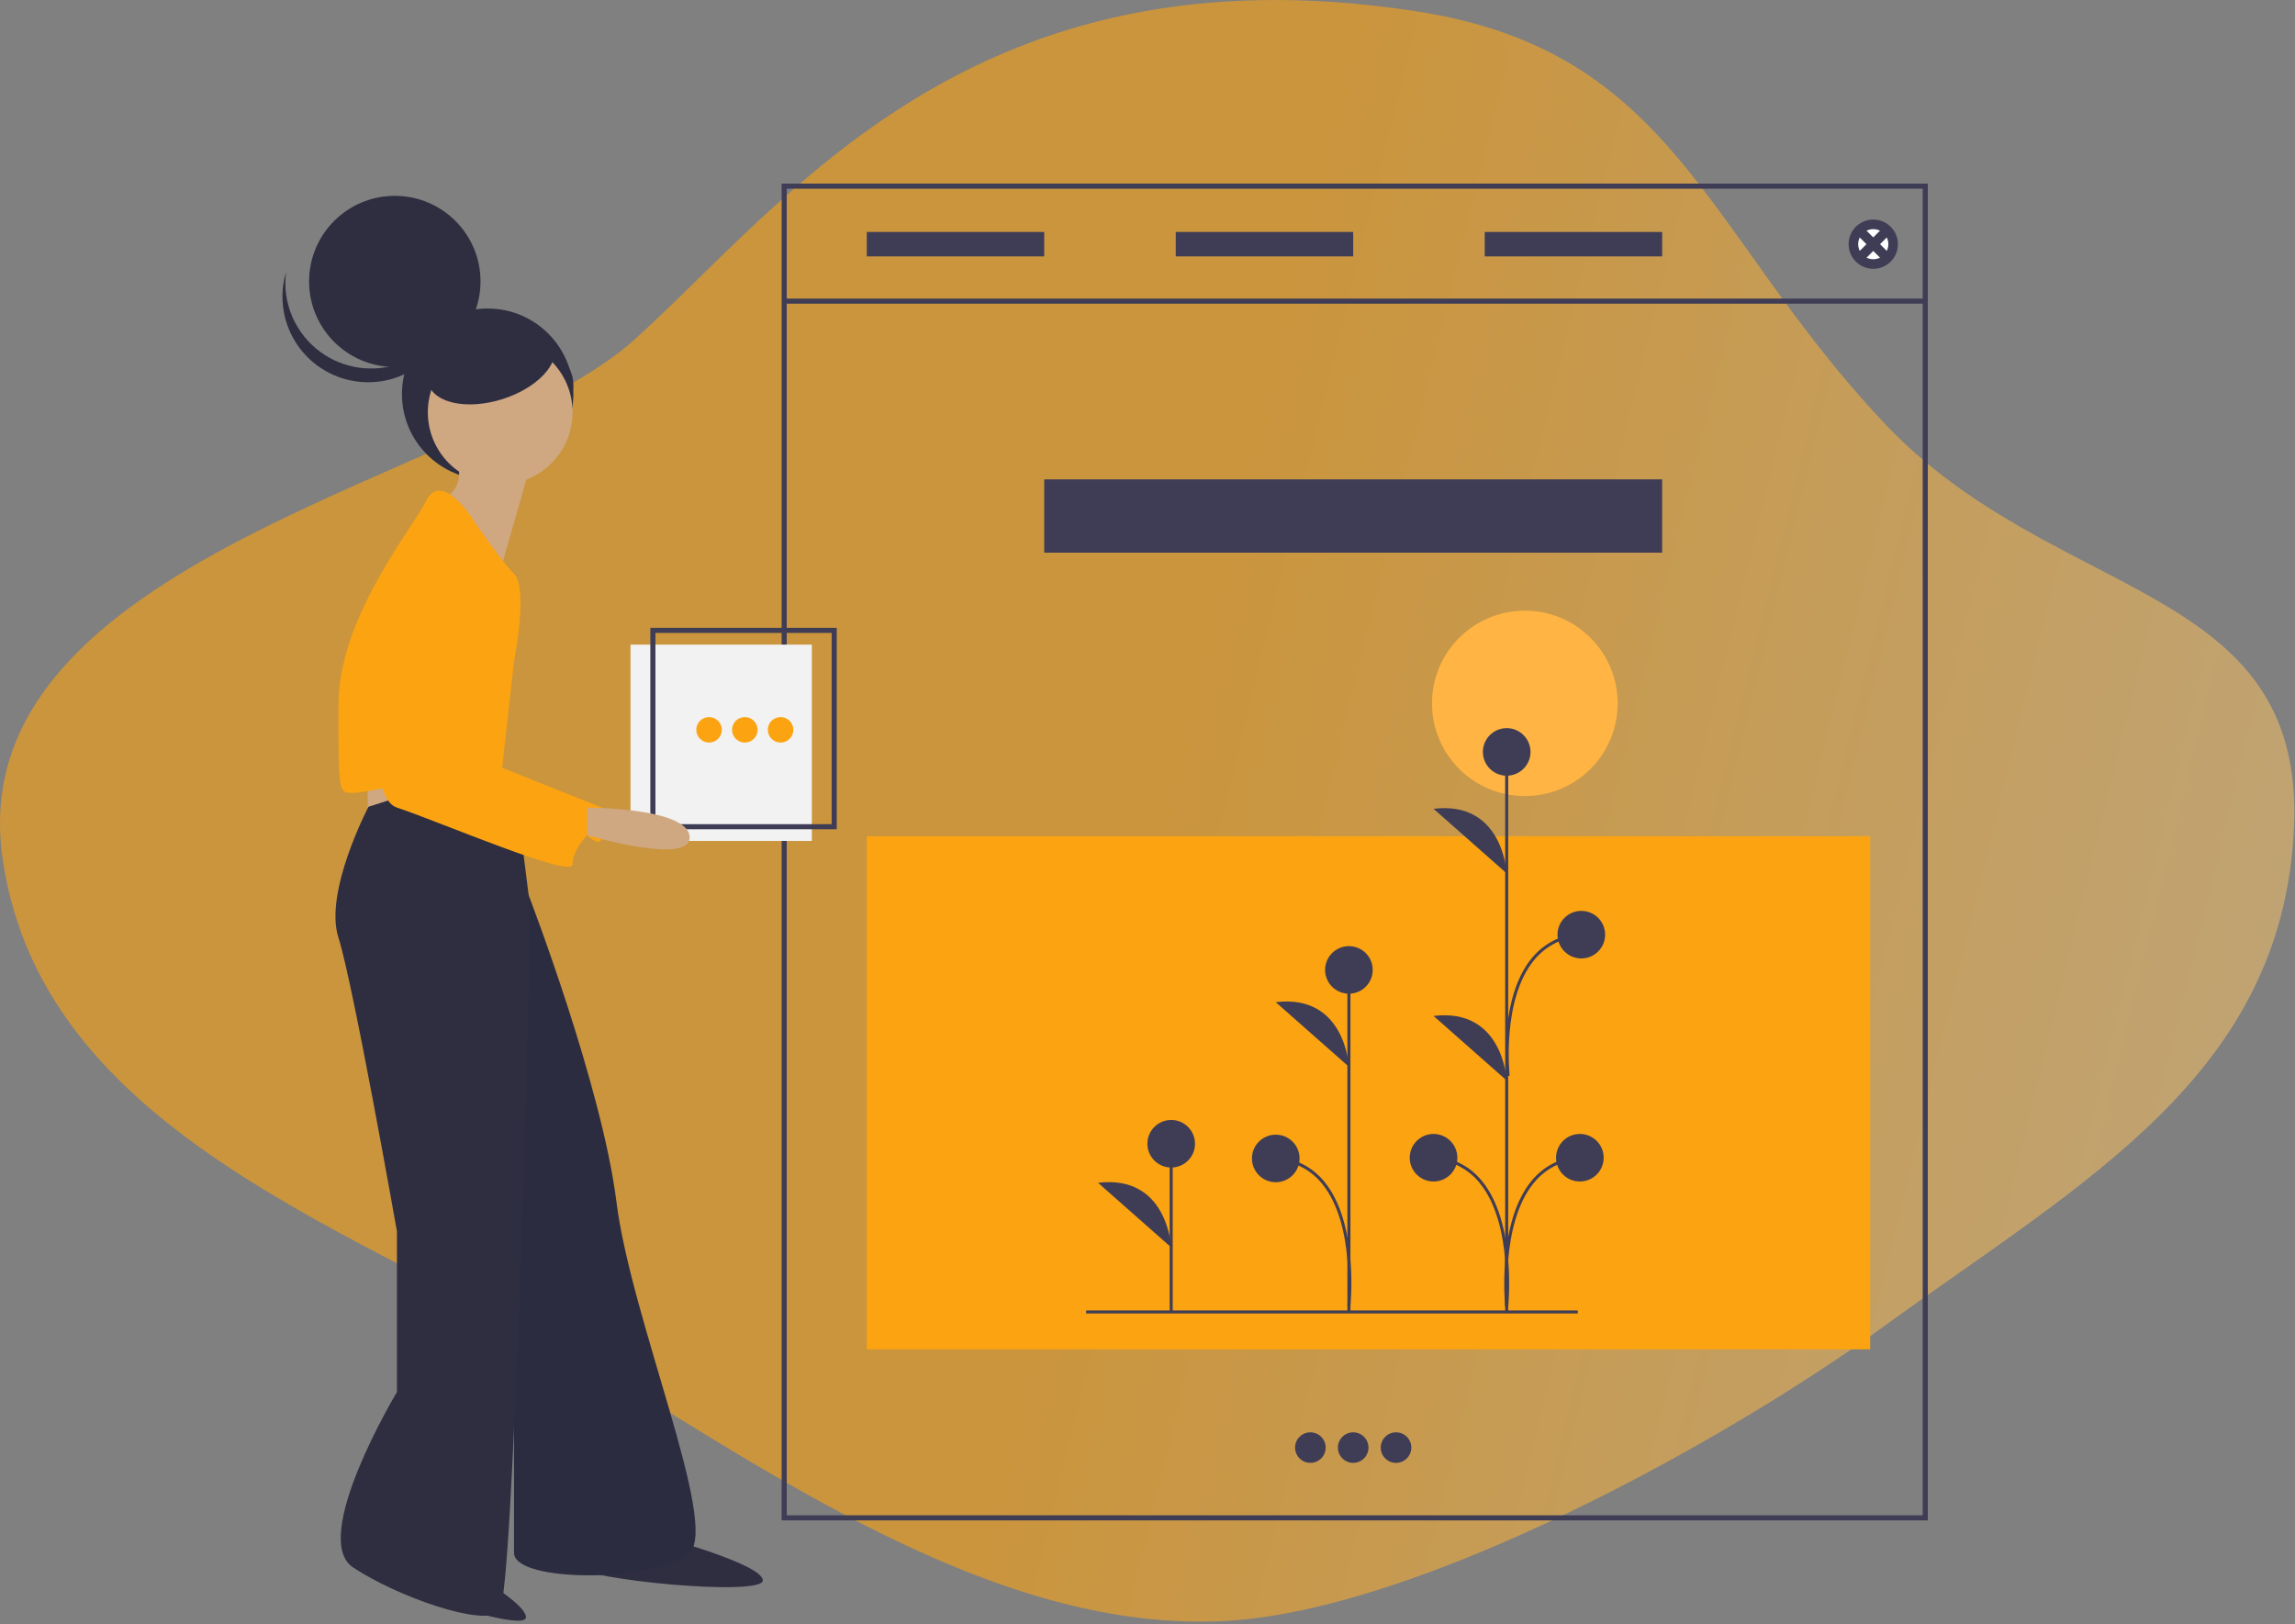 <svg width="650" height="460" viewBox="0 0 650 460" fill="none" xmlns="http://www.w3.org/2000/svg">
<rect x="0" y="0" width="650" height="460" fill="#808080" stroke="none"/>
<path fill-rule="evenodd" clip-rule="evenodd" d="M401.012 3.177C275.424 -16.092 223.167 56.985 179.692 96.184C136.217 135.383 -11.662 157.622 0.735 243.184C12.541 324.662 109.62 350.774 179.692 393.932C230.043 424.943 288.413 462.452 347.441 459.058C402.446 455.897 488.923 408.057 533.512 375.677C590.025 334.638 646.281 304.638 649.692 234.854C653.136 164.404 581.827 171.039 533.512 119.677C482.551 65.501 474.509 14.453 401.012 3.177Z" fill="url(#paint0_linear)" fill-opacity="0.6"/>
<path d="M529.686 236.833H245.495V382.159H529.686V236.833Z" fill="#FCA311"/>
<path d="M431.875 225.456C446.398 225.456 458.172 213.702 458.172 199.202C458.172 184.702 446.398 172.948 431.875 172.948C417.352 172.948 405.578 184.702 405.578 199.202C405.578 213.702 417.352 225.456 431.875 225.456Z" fill="#FFB443"/>
<path d="M332.142 323.923H331.282V371.548H332.142V323.923Z" fill="#3F3D56"/>
<path d="M331.712 330.658C335.437 330.658 338.457 327.643 338.457 323.923C338.457 320.204 335.437 317.188 331.712 317.188C327.986 317.188 324.966 320.204 324.966 323.923C324.966 327.643 327.986 330.658 331.712 330.658Z" fill="#3F3D56"/>
<path d="M331.712 353.275C331.712 353.275 330.748 332.582 310.993 334.987L331.712 353.275Z" fill="#3F3D56"/>
<path d="M427.164 213.029H426.305V371.882H427.164V213.029Z" fill="#3F3D56"/>
<path d="M426.734 219.689C430.46 219.689 433.48 216.673 433.48 212.954C433.48 209.234 430.46 206.219 426.734 206.219C423.009 206.219 419.989 209.234 419.989 212.954C419.989 216.673 423.009 219.689 426.734 219.689Z" fill="#3F3D56"/>
<path d="M406.016 334.619C409.741 334.619 412.761 331.604 412.761 327.884C412.761 324.165 409.741 321.15 406.016 321.15C402.29 321.15 399.27 324.165 399.27 327.884C399.27 331.604 402.29 334.619 406.016 334.619Z" fill="#3F3D56"/>
<path d="M426.734 247.355C426.734 247.355 425.771 226.662 406.016 229.068L426.734 247.355Z" fill="#3F3D56"/>
<path d="M426.734 306.017C426.734 306.017 425.771 285.324 406.016 287.73L426.734 306.017Z" fill="#3F3D56"/>
<path d="M427.162 370.076L426.307 369.984C426.332 369.752 428.699 346.589 418.983 334.919C417.394 332.977 415.417 331.387 413.179 330.25C410.941 329.112 408.49 328.452 405.983 328.312L406.049 327.457C408.672 327.604 411.235 328.295 413.576 329.485C415.917 330.676 417.983 332.34 419.645 334.372C429.593 346.323 427.187 369.84 427.162 370.076Z" fill="#3F3D56"/>
<path d="M447.456 334.619C451.181 334.619 454.202 331.604 454.202 327.884C454.202 324.165 451.181 321.15 447.456 321.15C443.73 321.15 440.71 324.165 440.71 327.884C440.71 331.604 443.73 334.619 447.456 334.619Z" fill="#3F3D56"/>
<path d="M426.31 370.076C426.285 369.84 423.879 346.323 433.827 334.372C435.488 332.34 437.555 330.676 439.896 329.485C442.237 328.295 444.8 327.604 447.423 327.457L447.489 328.312C444.981 328.452 442.53 329.112 440.292 330.25C438.053 331.388 436.077 332.978 434.488 334.921C424.77 346.595 427.139 369.752 427.165 369.984L426.31 370.076Z" fill="#3F3D56"/>
<path d="M447.867 271.445C451.592 271.445 454.613 268.43 454.613 264.71C454.613 260.991 451.592 257.975 447.867 257.975C444.141 257.975 441.121 260.991 441.121 264.71C441.121 268.43 444.141 271.445 447.867 271.445Z" fill="#3F3D56"/>
<path d="M426.721 304.759C426.696 304.541 424.349 282.833 433.855 271.343C435.564 269.259 437.69 267.554 440.097 266.338C442.504 265.122 445.14 264.422 447.834 264.282L447.9 265.138C445.321 265.27 442.799 265.939 440.494 267.102C438.19 268.265 436.154 269.895 434.518 271.89C425.242 283.102 427.551 304.447 427.575 304.662L426.721 304.759Z" fill="#3F3D56"/>
<path d="M382.474 274.693H381.614V371.658H382.474V274.693Z" fill="#3F3D56"/>
<path d="M382.044 281.427C385.77 281.427 388.79 278.412 388.79 274.693C388.79 270.973 385.77 267.958 382.044 267.958C378.318 267.958 375.298 270.973 375.298 274.693C375.298 278.412 378.318 281.427 382.044 281.427Z" fill="#3F3D56"/>
<path d="M382.044 302.12C382.044 302.12 381.08 281.427 361.325 283.833L382.044 302.12Z" fill="#3F3D56"/>
<path d="M382.471 369.853L381.617 369.76C381.642 369.531 383.996 346.732 374.367 335.153C372.769 333.201 370.781 331.602 368.529 330.46C366.278 329.317 363.813 328.656 361.292 328.517L361.358 327.662C363.995 327.807 366.573 328.5 368.927 329.696C371.281 330.892 373.359 332.564 375.03 334.606C384.891 346.467 382.497 369.62 382.471 369.853Z" fill="#3F3D56"/>
<path d="M361.325 334.824C365.051 334.824 368.071 331.809 368.071 328.09C368.071 324.37 365.051 321.355 361.325 321.355C357.6 321.355 354.58 324.37 354.58 328.09C354.58 331.809 357.6 334.824 361.325 334.824Z" fill="#3F3D56"/>
<path d="M446.876 371.135H307.626V371.993H446.876V371.135Z" fill="#3F3D56"/>
<path d="M546.003 430.597H221.379V52H546.003V430.597ZM222.823 429.155H544.559V53.442H222.823V429.155Z" fill="#3F3D56"/>
<path d="M545.281 84.564H222.101V86.005H545.281V84.564Z" fill="#3F3D56"/>
<path d="M530.552 74.779C533.662 74.779 536.183 72.262 536.183 69.157C536.183 66.051 533.662 63.534 530.552 63.534C527.441 63.534 524.92 66.051 524.92 69.157C524.92 72.262 527.441 74.779 530.552 74.779Z" fill="white"/>
<path d="M530.551 75.14C529.366 75.14 528.207 74.789 527.222 74.132C526.236 73.474 525.468 72.54 525.015 71.446C524.561 70.353 524.442 69.15 524.674 67.989C524.905 66.829 525.476 65.763 526.314 64.926C527.152 64.089 528.22 63.519 529.382 63.288C530.545 63.057 531.75 63.176 532.845 63.629C533.94 64.082 534.876 64.849 535.534 65.833C536.193 66.817 536.544 67.973 536.544 69.157C536.543 70.743 535.911 72.264 534.787 73.386C533.664 74.507 532.14 75.138 530.551 75.14ZM530.551 63.894C529.509 63.894 528.49 64.203 527.623 64.781C526.756 65.359 526.081 66.181 525.682 67.143C525.283 68.105 525.178 69.163 525.382 70.183C525.585 71.204 526.087 72.142 526.824 72.878C527.561 73.614 528.501 74.115 529.523 74.318C530.545 74.521 531.605 74.417 532.568 74.019C533.531 73.62 534.355 72.946 534.934 72.08C535.513 71.215 535.822 70.198 535.822 69.157C535.821 67.761 535.265 66.424 534.277 65.437C533.289 64.451 531.949 63.896 530.551 63.894Z" fill="#14213D"/>
<path d="M528.273 66.371L527.762 66.881L532.83 71.942L533.341 71.432L528.273 66.371Z" fill="#14213D"/>
<path d="M532.831 66.371L527.762 71.432L528.273 71.942L533.341 66.881L532.831 66.371Z" fill="#14213D"/>
<path d="M530.552 74.779C533.662 74.779 536.183 72.262 536.183 69.157C536.183 66.051 533.662 63.534 530.552 63.534C527.441 63.534 524.92 66.051 524.92 69.157C524.92 72.262 527.441 74.779 530.552 74.779Z" stroke="#3F3D56" stroke-width="2" stroke-miterlimit="10"/>
<path d="M530.551 75.14C529.366 75.14 528.207 74.789 527.222 74.132C526.236 73.474 525.468 72.54 525.015 71.446C524.561 70.353 524.442 69.15 524.674 67.989C524.905 66.829 525.476 65.763 526.314 64.926C527.152 64.089 528.22 63.519 529.382 63.288C530.545 63.057 531.75 63.176 532.845 63.629C533.94 64.082 534.876 64.849 535.534 65.833C536.193 66.817 536.544 67.973 536.544 69.157C536.543 70.743 535.911 72.264 534.787 73.386C533.664 74.507 532.14 75.138 530.551 75.14V75.14ZM530.551 63.894C529.509 63.894 528.49 64.203 527.623 64.781C526.756 65.359 526.081 66.181 525.682 67.143C525.283 68.105 525.178 69.163 525.382 70.183C525.585 71.204 526.087 72.142 526.824 72.878C527.561 73.614 528.501 74.115 529.523 74.318C530.545 74.521 531.605 74.417 532.568 74.019C533.531 73.62 534.355 72.946 534.934 72.08C535.513 71.215 535.822 70.198 535.822 69.157C535.821 67.761 535.265 66.424 534.277 65.437C533.289 64.451 531.949 63.896 530.551 63.894V63.894Z" stroke="#3F3D56" stroke-width="2" stroke-miterlimit="10"/>
<path d="M528.017 66.626L533.086 71.687" stroke="#3F3D56" stroke-width="2" stroke-miterlimit="10"/>
<path d="M528.273 66.371L527.762 66.881L532.83 71.942L533.341 71.432L528.273 66.371Z" stroke="#3F3D56" stroke-width="2" stroke-miterlimit="10"/>
<path d="M533.086 66.626L528.017 71.687" stroke="#3F3D56" stroke-width="2" stroke-miterlimit="10"/>
<path d="M532.831 66.371L527.762 71.432L528.273 71.942L533.341 66.881L532.831 66.371Z" stroke="#3F3D56" stroke-width="2" stroke-miterlimit="10"/>
<path d="M295.748 65.697H245.495V72.617H295.748V65.697Z" fill="#3F3D56"/>
<path d="M383.258 65.697H333.005V72.617H383.258V65.697Z" fill="#3F3D56"/>
<path d="M470.768 65.697H420.514V72.617H470.768V65.697Z" fill="#3F3D56"/>
<path d="M470.768 135.764H295.748V156.525H470.768V135.764Z" fill="#3F3D56"/>
<path d="M371.128 414.305C373.52 414.305 375.46 412.369 375.46 409.98C375.46 407.592 373.52 405.655 371.128 405.655C368.735 405.655 366.795 407.592 366.795 409.98C366.795 412.369 368.735 414.305 371.128 414.305Z" fill="#3F3D56"/>
<path d="M383.258 414.305C385.65 414.305 387.59 412.369 387.59 409.98C387.59 407.592 385.65 405.655 383.258 405.655C380.865 405.655 378.926 407.592 378.926 409.98C378.926 412.369 380.865 414.305 383.258 414.305Z" fill="#3F3D56"/>
<path d="M395.388 414.305C397.78 414.305 399.72 412.369 399.72 409.98C399.72 407.592 397.78 405.655 395.388 405.655C392.995 405.655 391.056 407.592 391.056 409.98C391.056 412.369 392.995 414.305 395.388 414.305Z" fill="#3F3D56"/>
<path d="M229.929 182.56H178.573V238.167H229.929V182.56Z" fill="#F2F2F2"/>
<path d="M236.991 234.86H184.19V177.811H236.991V234.86ZM185.635 233.418H235.547V179.253H185.635V233.418Z" fill="#3F3D56"/>
<path d="M200.826 210.307C202.823 210.307 204.443 208.69 204.443 206.696C204.443 204.702 202.823 203.085 200.826 203.085C198.828 203.085 197.209 204.702 197.209 206.696C197.209 208.69 198.828 210.307 200.826 210.307Z" fill="#FCA311"/>
<path d="M210.953 210.307C212.95 210.307 214.569 208.69 214.569 206.696C214.569 204.702 212.95 203.085 210.953 203.085C208.955 203.085 207.336 204.702 207.336 206.696C207.336 208.69 208.955 210.307 210.953 210.307Z" fill="#FCA311"/>
<path d="M221.079 210.307C223.077 210.307 224.696 208.69 224.696 206.696C224.696 204.702 223.077 203.085 221.079 203.085C219.082 203.085 217.463 204.702 217.463 206.696C217.463 208.69 219.082 210.307 221.079 210.307Z" fill="#FCA311"/>
<path d="M123.617 439.38C123.617 439.38 149.998 453.753 148.921 458.224C148.337 460.649 134.153 457.026 120.808 452.406C109.555 448.511 127.052 450.235 125.652 447.952C122.591 442.961 123.617 439.38 123.617 439.38Z" fill="#2F2E41"/>
<path d="M187.034 435.176C187.034 435.176 216.049 442.993 216.049 447.591C216.049 452.19 166.308 447.591 162.163 443.453C158.018 439.315 187.034 435.176 187.034 435.176Z" fill="#2F2E41"/>
<path d="M137.293 232.856L149.728 253.548C149.728 253.548 170.453 307.347 174.598 340.454C178.743 373.561 203.614 431.498 195.324 439.775C187.034 448.051 145.583 448.511 145.583 439.775V270.101L137.293 232.856Z" fill="#2F2E41"/>
<path opacity="0.1" d="M137.293 232.856L149.728 253.548C149.728 253.548 170.453 307.347 174.598 340.454C178.743 373.561 203.614 431.498 195.324 439.775C187.034 448.051 145.583 448.511 145.583 439.775V270.101L137.293 232.856Z" fill="#14213D"/>
<path d="M104.132 216.303V232.856C104.132 236.994 129.003 236.994 129.003 236.994V220.441L104.132 216.303Z" fill="#CFA781"/>
<path d="M116.568 224.579L104.363 228.488C104.363 228.488 91.697 252.628 95.842 265.503C99.987 278.378 112.423 348.73 112.423 348.73V394.253C112.423 394.253 87.552 435.636 99.987 443.913C112.423 452.19 137.293 460.926 141.438 456.328C145.583 451.73 149.728 278.378 149.728 278.378V253.548L145.583 220.441L116.568 224.579Z" fill="#2F2E41"/>
<path d="M138.117 135.852C151.524 135.852 162.393 125.001 162.393 111.615C162.393 98.229 151.524 87.377 138.117 87.377C124.709 87.377 113.84 98.229 113.84 111.615C113.84 125.001 124.709 135.852 138.117 135.852Z" fill="#2F2E41"/>
<path d="M111.817 103.939C125.224 103.939 136.094 93.088 136.094 79.702C136.094 66.316 125.224 55.464 111.817 55.464C98.409 55.464 87.54 66.316 87.54 79.702C87.54 93.088 98.409 103.939 111.817 103.939Z" fill="#2F2E41"/>
<path d="M90.877 99.772C94.019 102.039 97.659 103.523 101.493 104.097C105.327 104.672 109.243 104.322 112.914 103.076C116.584 101.83 119.903 99.724 122.591 96.935C125.28 94.146 127.26 90.755 128.366 87.045C127.948 90.37 126.843 93.572 125.123 96.448C123.402 99.325 121.103 101.815 118.37 103.759C115.637 105.704 112.53 107.062 109.244 107.748C105.959 108.433 102.568 108.431 99.283 107.742C95.999 107.052 92.894 105.691 90.163 103.743C87.432 101.795 85.136 99.302 83.419 96.424C81.701 93.545 80.601 90.342 80.186 87.017C79.771 83.692 80.051 80.317 81.009 77.106C80.465 81.42 81.094 85.801 82.83 89.789C84.567 93.778 87.346 97.226 90.877 99.772Z" fill="#2F2E41"/>
<path d="M146.614 121.31C155.329 121.31 162.394 115.794 162.394 108.989C162.394 102.184 155.329 96.668 146.614 96.668C137.899 96.668 130.834 102.184 130.834 108.989C130.834 115.794 137.899 121.31 146.614 121.31Z" fill="#2F2E41"/>
<path d="M141.668 137.214C152.987 137.214 162.163 128.053 162.163 116.752C162.163 105.451 152.987 96.29 141.668 96.29C130.349 96.29 121.173 105.451 121.173 116.752C121.173 128.053 130.349 137.214 141.668 137.214Z" fill="#CFA781"/>
<path d="M129.003 129.397C129.003 129.397 133.148 137.674 124.858 141.812C116.568 145.95 141.438 162.504 141.438 162.504L149.728 133.535L129.003 129.397Z" fill="#CFA781"/>
<path d="M133.148 145.95C133.148 145.95 124.858 133.535 120.713 141.812C116.568 150.089 95.842 174.919 95.842 199.749C95.842 224.579 95.842 224.579 99.987 224.579C104.132 224.579 116.568 220.441 120.713 224.579C124.858 228.718 141.438 224.579 141.438 224.579L145.583 187.334C145.583 187.334 149.728 166.642 145.583 162.504C141.438 158.365 133.148 145.95 133.148 145.95Z" fill="#FCA311"/>
<path d="M112.423 162.504C112.423 162.504 99.987 224.579 112.423 228.718C124.858 232.856 162.163 248.95 162.163 244.811C162.163 240.673 166.308 236.535 166.308 236.535C166.308 236.535 170.453 240.673 170.453 236.535V228.718L129.003 212.164V170.781C129.003 170.781 137.293 150.089 129.003 150.089C120.713 150.089 112.423 162.504 112.423 162.504Z" fill="#FCA311"/>
<path d="M166.308 228.718C166.308 228.718 194.863 228.718 195.324 236.994C195.784 245.271 166.308 236.535 166.308 236.535V228.718Z" fill="#CFA781"/>
<path d="M142.249 113.055C152.074 109.965 158.646 103.042 156.926 97.592C155.206 92.142 145.847 90.229 136.021 93.319C126.196 96.41 119.625 103.333 121.344 108.783C123.064 114.232 132.423 116.145 142.249 113.055Z" fill="#2F2E41"/>
<defs>
<linearGradient id="paint0_linear" x1="805.5" y1="398" x2="165.575" y2="241.692" gradientUnits="userSpaceOnUse">
<stop offset="0.062" stop-color="#E4C795"/>
<stop offset="0.76" stop-color="#FCA311"/>
</linearGradient>
</defs>
</svg>
